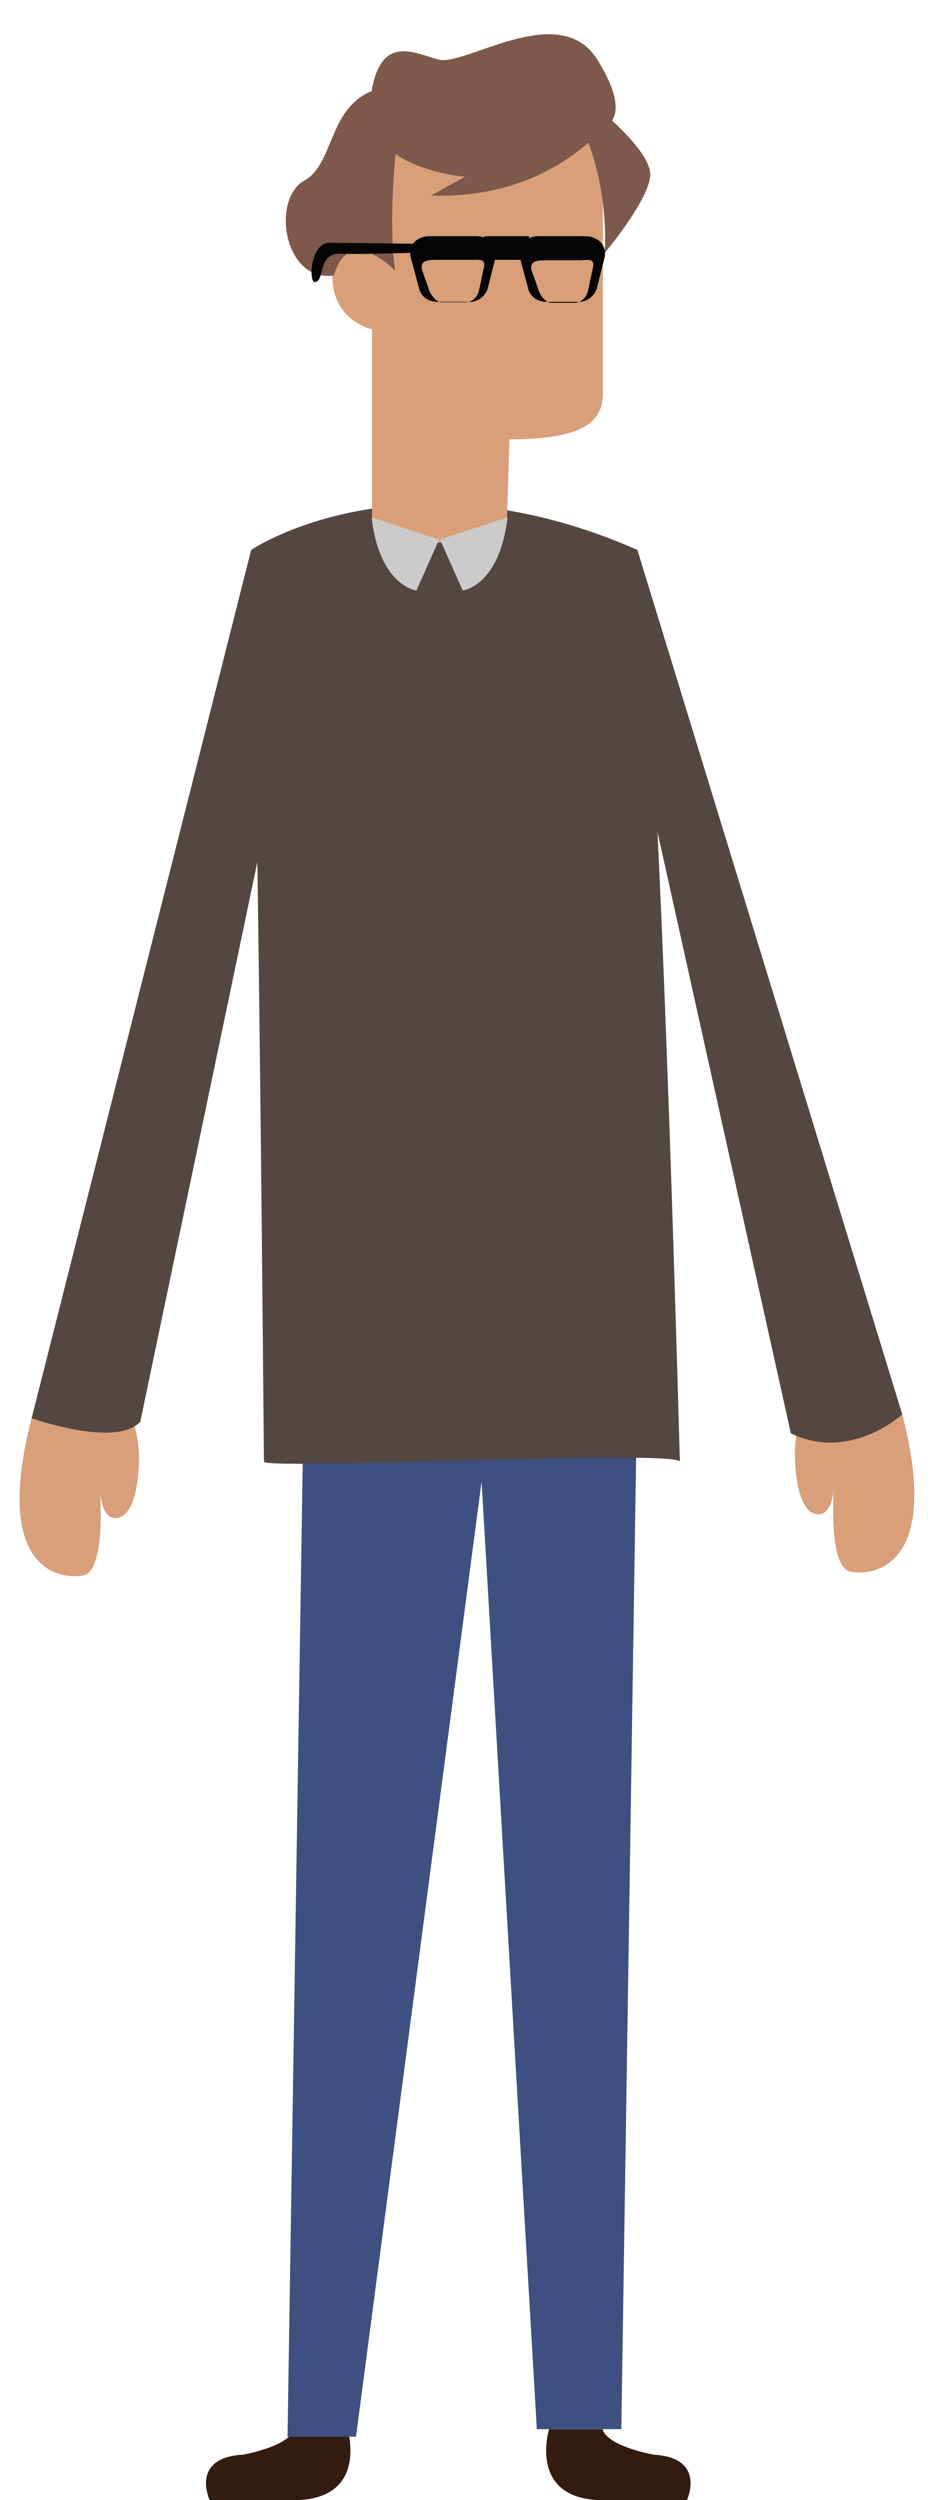 <?xml version="1.0" encoding="utf-8"?>
<!-- Generator: Adobe Illustrator 18.1.1, SVG Export Plug-In . SVG Version: 6.00 Build 0)  -->
<svg version="1.1" id="Layer_1" xmlns="http://www.w3.org/2000/svg" xmlns:xlink="http://www.w3.org/1999/xlink" x="0px" y="0px"
	 viewBox="0 0 201 529.2" enable-background="new 0 0 201 529.2" xml:space="preserve">
<path fill="#321B0F" d="M62.3,514.2h11.3c0,0,4.4,14.2-10.2,15h-19c0,0-4.2-9,7.1-9.6C51.4,519.6,61.2,517.9,62.3,514.2z"/>
<path fill="#321B0F" d="M127.6,514.2h-11.3c0,0-4.4,14.2,10.2,15h19c0,0,4.2-9-7.1-9.6C138.5,519.6,128.7,517.9,127.6,514.2z"/>
<polygon fill="#3D5081" points="64.7,272.2 60.9,515.8 75.4,515.8 102,313.6 113.7,514.2 131.6,514.2 135.3,271 "/>
<path fill="#544741" d="M53.2,116.4c0,0,32.2-21.8,81.8,0c0,0,4,14.4,9,193c-0.7-2.6-88.1,1.8-88.1,0
	C54.5,146.7,53.2,116.4,53.2,116.4z"/>
<path fill="#D89F79" d="M6.7,300.2c-8.3,32,5.8,34.2,10.9,33.3c5.1-0.9,3.5-19,3.5-19s0,7.6,3.9,6.8s4.3-9.7,4.3-9.7
	s1.9-14.6-8-16.6S6.7,300.2,6.7,300.2z"/>
<path fill="#D89F79" d="M191.1,299.4c8.3,32-5.8,34.2-10.9,33.3c-5.1-0.9-3.5-19-3.5-19s0,7.6-3.9,6.8c-3.9-0.8-4.3-9.7-4.3-9.7
	s-1.9-14.6,8-16.6C186.5,292.3,191.1,299.4,191.1,299.4z"/>
<path fill="#D89F79" d="M127.7,27v56c0,5.5-2.7,10-19.8,10l-0.5,16.5c0,0-12.5,12.1-28.6,0V69.7c0,0-8.4-1.7-8.4-11.3
	c0-9.6,9.6-5,9.6-5V27H127.7z"/>
<path fill="#7D584B" d="M127.7,27c0,0-11.6,15.2-36.4,14.4l7.2-4c0,0-21.7-1.6-20.1-16s8.8-10.4,14.4-8.8c5.6,1.6,25.7-12.8,33.7,0
	S127.7,27,127.7,27z"/>
<path fill="#7D584B" d="M84,30.2c0,0-1.9,16.6-0.3,27.1c0,0-9.7-10.2-13,1c-10.5,1.6-13.4-16.1-6.2-20.1S69,19,84,18.2V30.2z"/>
<path fill="#7D584B" d="M122.5,25.4c0,0,6.4,11.2,5.6,28.1c0,0,8.8-10.4,9.6-16s-12.8-16-12.8-16L122.5,25.4z"/>
<path fill="#050407" d="M100.9,50H90.9c-2.6,0-4.6,2-3.9,4.5l1.8,6.7c0.5,1.8,2.1,2.7,4,2.7h6.7c1.9,0,3.5-1.4,3.9-3.2l1.6-6.4
	C105.4,51.9,103.5,50,100.9,50z M102.5,56.6l-1.1,5.1C101,63,99.9,64,98.5,64h-4.9c-1.4,0-2.6-1.9-2.9-3.2l-1.3-3.6
	c-0.5-1.9,0.9-2.2,2.9-2.2h7.4C101.5,55,102.9,54.7,102.5,56.6z"/>
<path fill="#050407" d="M124,50H114c-2.6,0-4.6,2-3.9,4.5l1.8,6.7c0.5,1.8,2.1,2.7,4,2.7h6.7c1.9,0,3.5-1.4,3.9-3.2l1.6-6.4
	C128.5,51.9,126.6,50,124,50z M125.6,56.6l-1.1,5.1c-0.3,1.3-1.5,2.4-2.8,2.4h-4.9c-1.4,0-2.6-1.9-2.9-3.2l-1.3-3.6
	c-0.5-1.9,0.9-2.2,2.9-2.2h7.4C124.6,55,126,54.7,125.6,56.6z"/>
<path fill="#050407" d="M102.5,50h9.6c0,0-1.4,5-0.8,5h-7.7C103.7,55,104.1,55,102.5,50z"/>
<path fill="#050407" d="M87.6,51.6c0,0-14-0.2-17.9-0.2c-3.9,0-4.4,8.4-3,8.3c2.3-0.2,0.3-6.3,5.7-6c3.6,0.2,15-0.2,15-0.2
	L87.6,51.6z"/>
<path fill="#CCCBCB" d="M107.5,109.5l-14.3,4.7L98,125C98,125,105.8,124.1,107.5,109.5z"/>
<path fill="#CCCBCB" d="M78.7,109.5l14.3,4.7L88.2,125C88.2,125,80.4,124.1,78.7,109.5z"/>
<path fill="#544741" d="M53.2,116.4L6.7,300.2c0,0,17.6,6.3,23,0.8l30.1-143.8L53.2,116.4z"/>
<path fill="#544741" d="M135,116.4l56.1,183c0,0-11,10.1-23.6,4L132,143.4L135,116.4z"/>
</svg>
